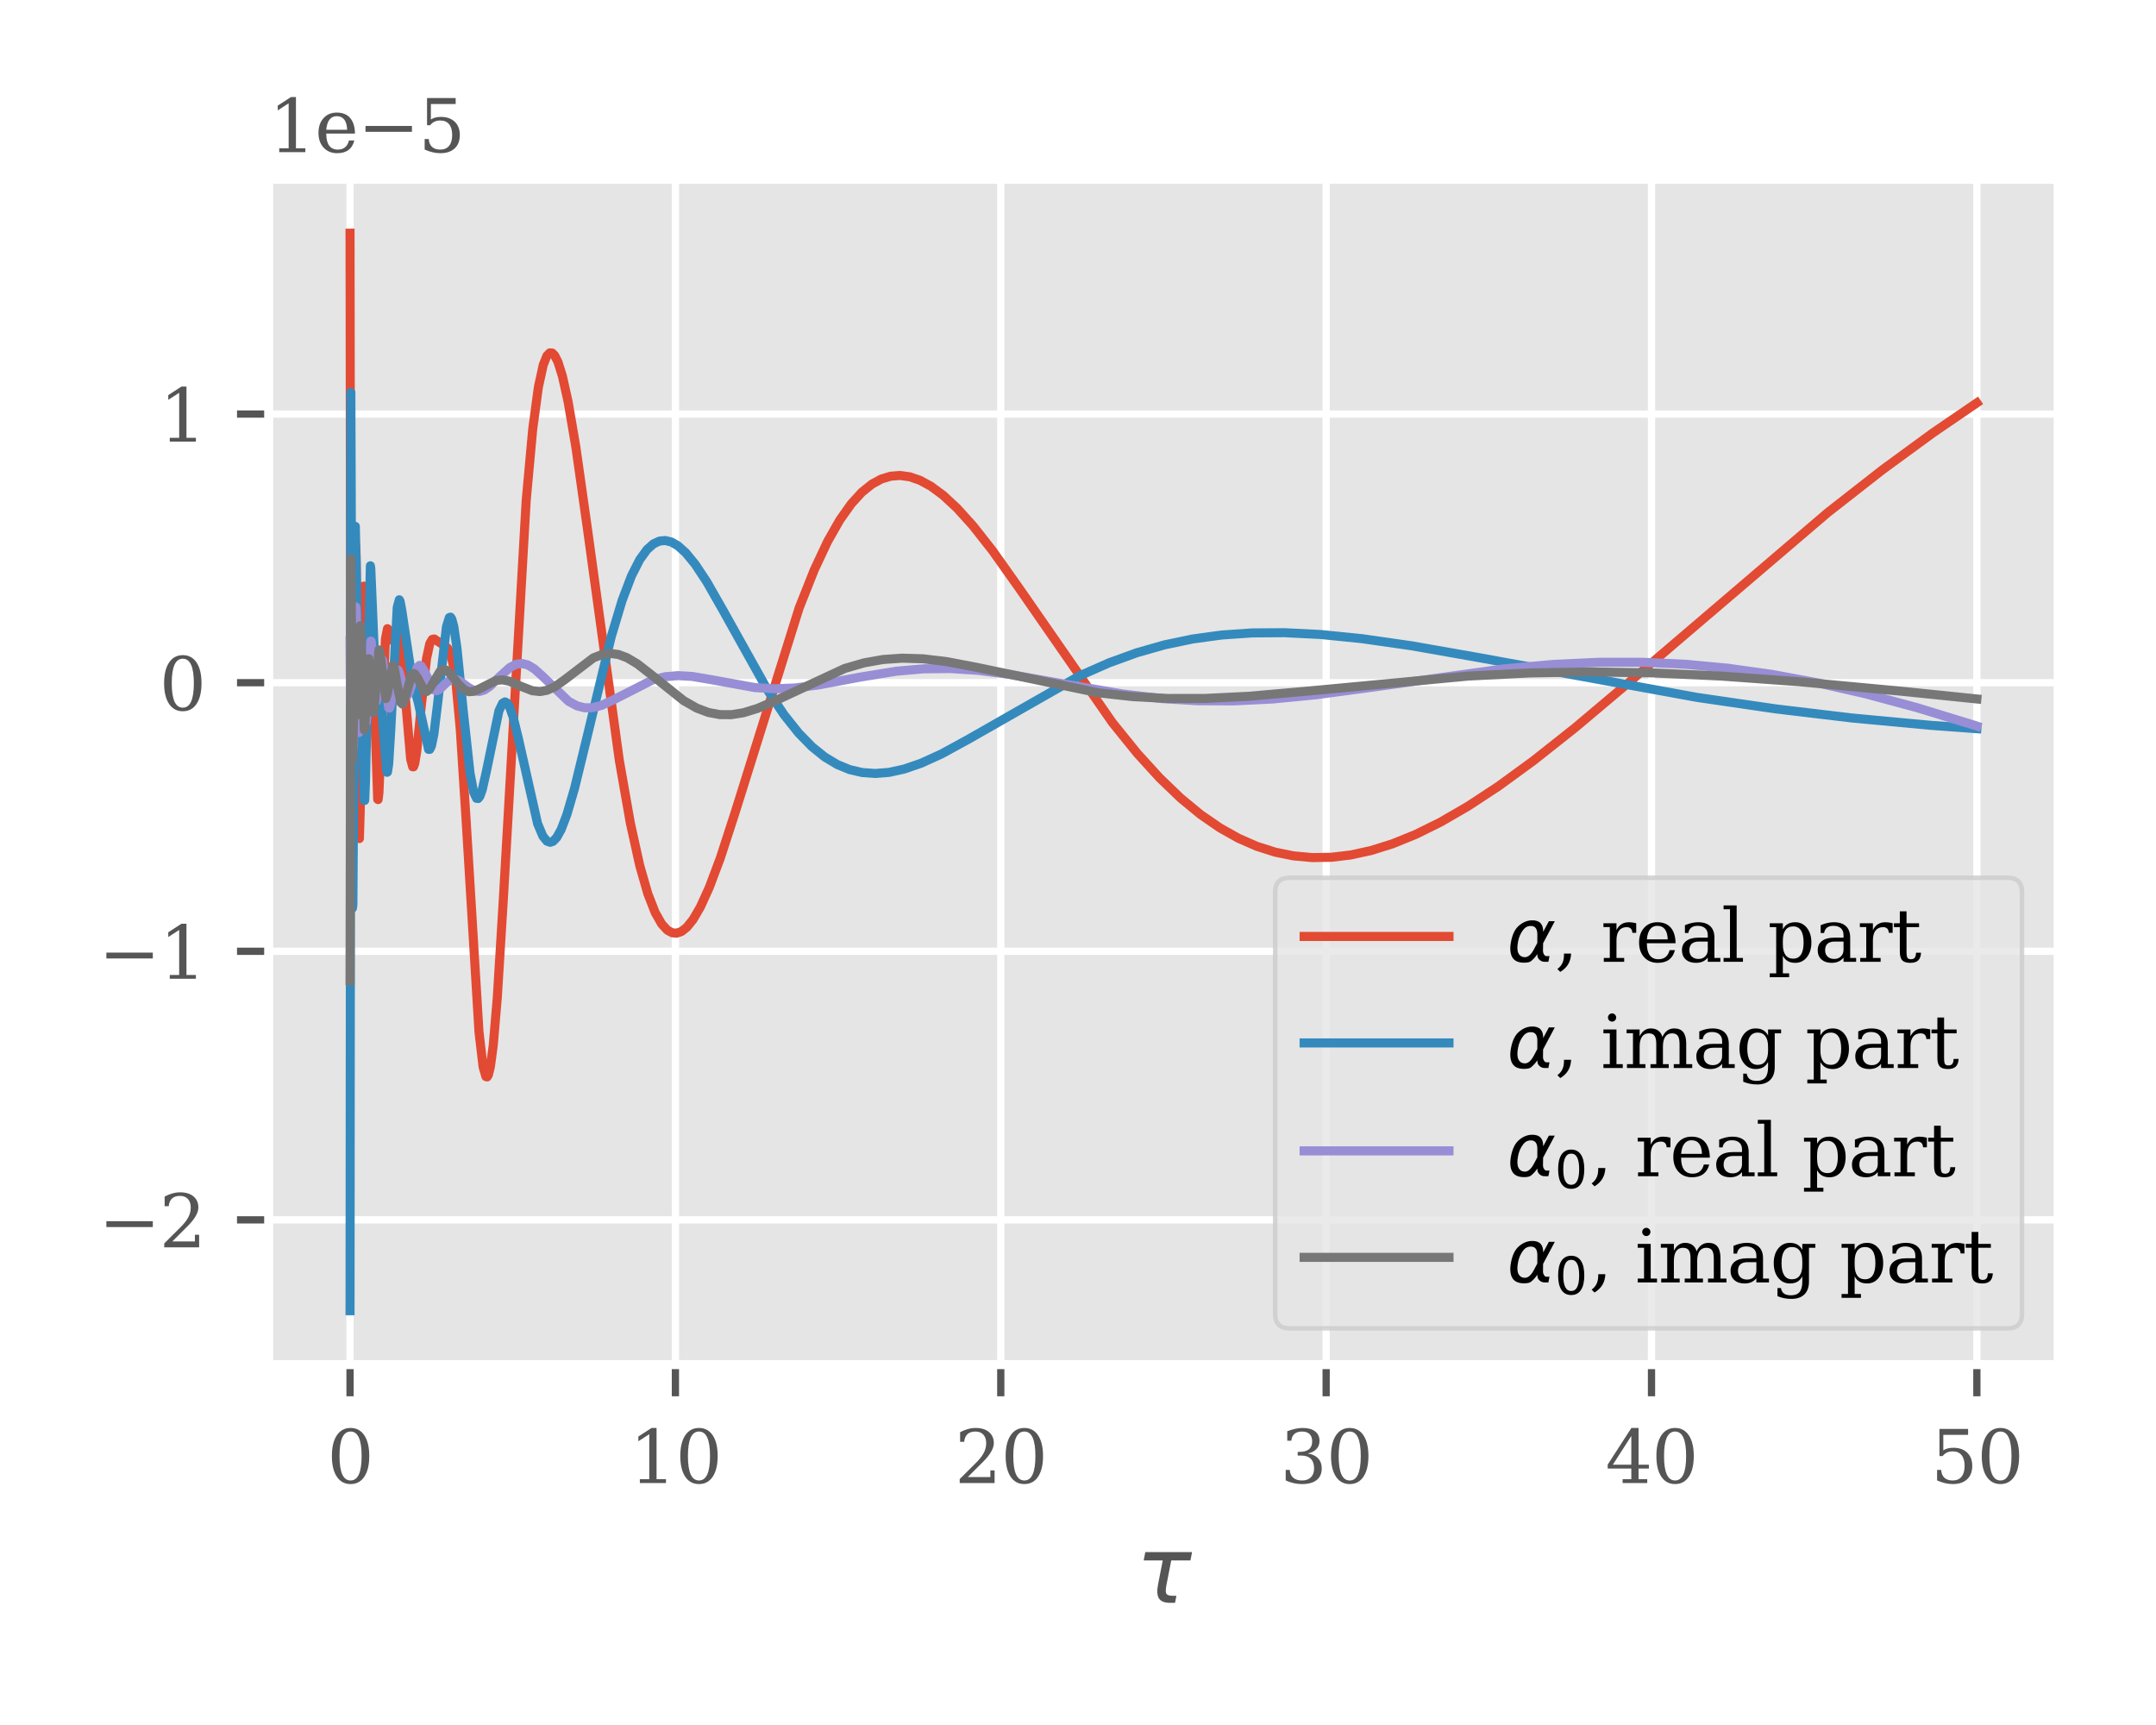 <?xml version="1.0" encoding="utf-8" standalone="no"?>
<!DOCTYPE svg PUBLIC "-//W3C//DTD SVG 1.1//EN"
  "http://www.w3.org/Graphics/SVG/1.1/DTD/svg11.dtd">
<svg xmlns:xlink="http://www.w3.org/1999/xlink" width="238.107pt" height="190.486pt" viewBox="0 0 238.107 190.486" xmlns="http://www.w3.org/2000/svg" version="1.1">
 <defs>
  <style type="text/css">*{stroke-linejoin: round; stroke-linecap: butt}</style>
 </defs>
 <g id="figure_1">
  <g id="patch_1">
   <path d="M 0 190.486 
L 238.107 190.486 
L 238.107 0 
L 0 0 
z
" style="fill: #ffffff"/>
  </g>
  <g id="axes_1">
   <g id="patch_2">
    <path d="M 29.675 150.686 
L 227.307 150.686 
L 227.307 19.8 
L 29.675 19.8 
z
" style="fill: #e5e5e5"/>
   </g>
   <g id="matplotlib.axis_1">
    <g id="xtick_1">
     <g id="line2d_1">
      <path d="M 38.658 150.686 
L 38.658 19.8 
" clip-path="url(#p2c47296b69)" style="fill: none; stroke: #ffffff; stroke-width: 0.8; stroke-linecap: square"/>
     </g>
     <g id="line2d_2">
      <defs>
       <path id="m7d8ad80ff2" d="M 0 0 
L 0 3.5 
" style="stroke: #555555; stroke-width: 0.8"/>
      </defs>
      <g>
       <use xlink:href="#m7d8ad80ff2" x="38.658" y="150.686" style="fill: #555555; stroke: #555555; stroke-width: 0.8"/>
      </g>
     </g>
     <g id="text_1">
      <!-- 0 -->
      <g style="fill: #555555" transform="translate(36.113 163.764)scale(0.08 -0.08)">
       <defs>
        <path id="DejaVuSerif-30" d="M 2034 219 
Q 2513 219 2750 744 
Q 2988 1269 2988 2328 
Q 2988 3391 2750 3916 
Q 2513 4441 2034 4441 
Q 1556 4441 1318 3916 
Q 1081 3391 1081 2328 
Q 1081 1269 1318 744 
Q 1556 219 2034 219 
z
M 2034 -91 
Q 1275 -91 848 546 
Q 422 1184 422 2328 
Q 422 3475 848 4112 
Q 1275 4750 2034 4750 
Q 2797 4750 3222 4112 
Q 3647 3475 3647 2328 
Q 3647 1184 3222 546 
Q 2797 -91 2034 -91 
z
" transform="scale(0.016)"/>
       </defs>
       <use xlink:href="#DejaVuSerif-30"/>
      </g>
     </g>
    </g>
    <g id="xtick_2">
     <g id="line2d_3">
      <path d="M 74.591 150.686 
L 74.591 19.8 
" clip-path="url(#p2c47296b69)" style="fill: none; stroke: #ffffff; stroke-width: 0.8; stroke-linecap: square"/>
     </g>
     <g id="line2d_4">
      <g>
       <use xlink:href="#m7d8ad80ff2" x="74.591" y="150.686" style="fill: #555555; stroke: #555555; stroke-width: 0.8"/>
      </g>
     </g>
     <g id="text_2">
      <!-- 10 -->
      <g style="fill: #555555" transform="translate(69.501 163.764)scale(0.08 -0.08)">
       <defs>
        <path id="DejaVuSerif-31" d="M 909 0 
L 909 331 
L 1722 331 
L 1722 4213 
L 781 3603 
L 781 4013 
L 1919 4750 
L 2350 4750 
L 2350 331 
L 3163 331 
L 3163 0 
L 909 0 
z
" transform="scale(0.016)"/>
       </defs>
       <use xlink:href="#DejaVuSerif-31"/>
       <use xlink:href="#DejaVuSerif-30" x="63.623"/>
      </g>
     </g>
    </g>
    <g id="xtick_3">
     <g id="line2d_5">
      <path d="M 110.524 150.686 
L 110.524 19.8 
" clip-path="url(#p2c47296b69)" style="fill: none; stroke: #ffffff; stroke-width: 0.8; stroke-linecap: square"/>
     </g>
     <g id="line2d_6">
      <g>
       <use xlink:href="#m7d8ad80ff2" x="110.524" y="150.686" style="fill: #555555; stroke: #555555; stroke-width: 0.8"/>
      </g>
     </g>
     <g id="text_3">
      <!-- 20 -->
      <g style="fill: #555555" transform="translate(105.434 163.764)scale(0.08 -0.08)">
       <defs>
        <path id="DejaVuSerif-32" d="M 819 3553 
L 469 3553 
L 469 4384 
Q 803 4563 1142 4656 
Q 1481 4750 1806 4750 
Q 2534 4750 2956 4397 
Q 3378 4044 3378 3438 
Q 3378 2753 2422 1800 
Q 2347 1728 2309 1691 
L 1131 513 
L 3078 513 
L 3078 1088 
L 3444 1088 
L 3444 0 
L 434 0 
L 434 341 
L 1850 1753 
Q 2319 2222 2519 2614 
Q 2719 3006 2719 3438 
Q 2719 3909 2473 4175 
Q 2228 4441 1797 4441 
Q 1350 4441 1106 4219 
Q 863 3997 819 3553 
z
" transform="scale(0.016)"/>
       </defs>
       <use xlink:href="#DejaVuSerif-32"/>
       <use xlink:href="#DejaVuSerif-30" x="63.623"/>
      </g>
     </g>
    </g>
    <g id="xtick_4">
     <g id="line2d_7">
      <path d="M 146.458 150.686 
L 146.458 19.8 
" clip-path="url(#p2c47296b69)" style="fill: none; stroke: #ffffff; stroke-width: 0.8; stroke-linecap: square"/>
     </g>
     <g id="line2d_8">
      <g>
       <use xlink:href="#m7d8ad80ff2" x="146.458" y="150.686" style="fill: #555555; stroke: #555555; stroke-width: 0.8"/>
      </g>
     </g>
     <g id="text_4">
      <!-- 30 -->
      <g style="fill: #555555" transform="translate(141.368 163.764)scale(0.08 -0.08)">
       <defs>
        <path id="DejaVuSerif-33" d="M 622 4469 
Q 988 4606 1323 4678 
Q 1659 4750 1953 4750 
Q 2638 4750 3022 4454 
Q 3406 4159 3406 3634 
Q 3406 3213 3140 2930 
Q 2875 2647 2388 2547 
Q 2963 2466 3280 2130 
Q 3597 1794 3597 1259 
Q 3597 606 3158 257 
Q 2719 -91 1894 -91 
Q 1528 -91 1179 -12 
Q 831 66 488 225 
L 488 1131 
L 838 1131 
Q 869 681 1141 450 
Q 1413 219 1906 219 
Q 2384 219 2661 495 
Q 2938 772 2938 1253 
Q 2938 1803 2653 2086 
Q 2369 2369 1819 2369 
L 1522 2369 
L 1522 2688 
L 1678 2688 
Q 2225 2688 2498 2914 
Q 2772 3141 2772 3597 
Q 2772 4006 2547 4223 
Q 2322 4441 1900 4441 
Q 1478 4441 1245 4241 
Q 1013 4041 972 3647 
L 622 3647 
L 622 4469 
z
" transform="scale(0.016)"/>
       </defs>
       <use xlink:href="#DejaVuSerif-33"/>
       <use xlink:href="#DejaVuSerif-30" x="63.623"/>
      </g>
     </g>
    </g>
    <g id="xtick_5">
     <g id="line2d_9">
      <path d="M 182.391 150.686 
L 182.391 19.8 
" clip-path="url(#p2c47296b69)" style="fill: none; stroke: #ffffff; stroke-width: 0.8; stroke-linecap: square"/>
     </g>
     <g id="line2d_10">
      <g>
       <use xlink:href="#m7d8ad80ff2" x="182.391" y="150.686" style="fill: #555555; stroke: #555555; stroke-width: 0.8"/>
      </g>
     </g>
     <g id="text_5">
      <!-- 40 -->
      <g style="fill: #555555" transform="translate(177.301 163.764)scale(0.08 -0.08)">
       <defs>
        <path id="DejaVuSerif-34" d="M 2234 1581 
L 2234 4063 
L 641 1581 
L 2234 1581 
z
M 3609 0 
L 1484 0 
L 1484 331 
L 2234 331 
L 2234 1247 
L 197 1247 
L 197 1588 
L 2241 4750 
L 2859 4750 
L 2859 1581 
L 3750 1581 
L 3750 1247 
L 2859 1247 
L 2859 331 
L 3609 331 
L 3609 0 
z
" transform="scale(0.016)"/>
       </defs>
       <use xlink:href="#DejaVuSerif-34"/>
       <use xlink:href="#DejaVuSerif-30" x="63.623"/>
      </g>
     </g>
    </g>
    <g id="xtick_6">
     <g id="line2d_11">
      <path d="M 218.324 150.686 
L 218.324 19.8 
" clip-path="url(#p2c47296b69)" style="fill: none; stroke: #ffffff; stroke-width: 0.8; stroke-linecap: square"/>
     </g>
     <g id="line2d_12">
      <g>
       <use xlink:href="#m7d8ad80ff2" x="218.324" y="150.686" style="fill: #555555; stroke: #555555; stroke-width: 0.8"/>
      </g>
     </g>
     <g id="text_6">
      <!-- 50 -->
      <g style="fill: #555555" transform="translate(213.234 163.764)scale(0.08 -0.08)">
       <defs>
        <path id="DejaVuSerif-35" d="M 3219 4666 
L 3219 4153 
L 1081 4153 
L 1081 2816 
Q 1244 2928 1461 2984 
Q 1678 3041 1947 3041 
Q 2703 3041 3140 2622 
Q 3578 2203 3578 1478 
Q 3578 738 3136 323 
Q 2694 -91 1894 -91 
Q 1572 -91 1234 -12 
Q 897 66 544 225 
L 544 1131 
L 897 1131 
Q 925 688 1179 453 
Q 1434 219 1894 219 
Q 2388 219 2653 544 
Q 2919 869 2919 1478 
Q 2919 2084 2655 2407 
Q 2391 2731 1894 2731 
Q 1613 2731 1398 2631 
Q 1184 2531 1019 2322 
L 750 2322 
L 750 4666 
L 3219 4666 
z
" transform="scale(0.016)"/>
       </defs>
       <use xlink:href="#DejaVuSerif-35"/>
       <use xlink:href="#DejaVuSerif-30" x="63.623"/>
      </g>
     </g>
    </g>
    <g id="text_7">
     <!-- $τ$ -->
     <g style="fill: #555555" transform="translate(125.441 177.027)scale(0.1 -0.1)">
      <defs>
       <path id="DejaVuSans-Oblique-3c4" d="M 2103 638 
Q 2188 488 2525 488 
L 2800 488 
L 2706 0 
L 2363 0 
Q 1800 0 1600 300 
Q 1403 606 1534 1269 
L 1856 2925 
L 541 2925 
L 653 3500 
L 3881 3500 
L 3769 2925 
L 2444 2925 
L 2113 1234 
Q 2025 781 2103 638 
z
" transform="scale(0.016)"/>
      </defs>
      <use xlink:href="#DejaVuSans-Oblique-3c4" transform="translate(0 0.312)"/>
     </g>
    </g>
   </g>
   <g id="matplotlib.axis_2">
    <g id="ytick_1">
     <g id="line2d_13">
      <path d="M 29.675 134.703 
L 227.307 134.703 
" clip-path="url(#p2c47296b69)" style="fill: none; stroke: #ffffff; stroke-width: 0.8; stroke-linecap: square"/>
     </g>
     <g id="line2d_14">
      <defs>
       <path id="m1cc879101e" d="M 0 0 
L -3.5 0 
" style="stroke: #555555; stroke-width: 0.8"/>
      </defs>
      <g>
       <use xlink:href="#m1cc879101e" x="29.675" y="134.703" style="fill: #555555; stroke: #555555; stroke-width: 0.8"/>
      </g>
     </g>
     <g id="text_8">
      <!-- −2 -->
      <g style="fill: #555555" transform="translate(10.881 137.743)scale(0.08 -0.08)">
       <defs>
        <path id="DejaVuSerif-2212" d="M 678 2259 
L 4684 2259 
L 4684 1753 
L 678 1753 
L 678 2259 
z
" transform="scale(0.016)"/>
       </defs>
       <use xlink:href="#DejaVuSerif-2212"/>
       <use xlink:href="#DejaVuSerif-32" x="83.789"/>
      </g>
     </g>
    </g>
    <g id="ytick_2">
     <g id="line2d_15">
      <path d="M 29.675 105.044 
L 227.307 105.044 
" clip-path="url(#p2c47296b69)" style="fill: none; stroke: #ffffff; stroke-width: 0.8; stroke-linecap: square"/>
     </g>
     <g id="line2d_16">
      <g>
       <use xlink:href="#m1cc879101e" x="29.675" y="105.044" style="fill: #555555; stroke: #555555; stroke-width: 0.8"/>
      </g>
     </g>
     <g id="text_9">
      <!-- −1 -->
      <g style="fill: #555555" transform="translate(10.881 108.084)scale(0.08 -0.08)">
       <use xlink:href="#DejaVuSerif-2212"/>
       <use xlink:href="#DejaVuSerif-31" x="83.789"/>
      </g>
     </g>
    </g>
    <g id="ytick_3">
     <g id="line2d_17">
      <path d="M 29.675 75.385 
L 227.307 75.385 
" clip-path="url(#p2c47296b69)" style="fill: none; stroke: #ffffff; stroke-width: 0.8; stroke-linecap: square"/>
     </g>
     <g id="line2d_18">
      <g>
       <use xlink:href="#m1cc879101e" x="29.675" y="75.385" style="fill: #555555; stroke: #555555; stroke-width: 0.8"/>
      </g>
     </g>
     <g id="text_10">
      <!-- 0 -->
      <g style="fill: #555555" transform="translate(17.585 78.425)scale(0.08 -0.08)">
       <use xlink:href="#DejaVuSerif-30"/>
      </g>
     </g>
    </g>
    <g id="ytick_4">
     <g id="line2d_19">
      <path d="M 29.675 45.726 
L 227.307 45.726 
" clip-path="url(#p2c47296b69)" style="fill: none; stroke: #ffffff; stroke-width: 0.8; stroke-linecap: square"/>
     </g>
     <g id="line2d_20">
      <g>
       <use xlink:href="#m1cc879101e" x="29.675" y="45.726" style="fill: #555555; stroke: #555555; stroke-width: 0.8"/>
      </g>
     </g>
     <g id="text_11">
      <!-- 1 -->
      <g style="fill: #555555" transform="translate(17.585 48.766)scale(0.08 -0.08)">
       <use xlink:href="#DejaVuSerif-31"/>
      </g>
     </g>
    </g>
    <g id="text_12">
     <!-- 1e−5 -->
     <g style="fill: #555555" transform="translate(29.675 16.8)scale(0.08 -0.08)">
      <defs>
       <path id="DejaVuSerif-65" d="M 3469 1600 
L 991 1600 
L 991 1575 
Q 991 903 1244 561 
Q 1497 219 1991 219 
Q 2369 219 2611 417 
Q 2853 616 2950 1006 
L 3413 1006 
Q 3275 459 2904 184 
Q 2534 -91 1931 -91 
Q 1203 -91 761 389 
Q 319 869 319 1663 
Q 319 2450 753 2931 
Q 1188 3413 1894 3413 
Q 2647 3413 3050 2948 
Q 3453 2484 3469 1600 
z
M 2791 1931 
Q 2772 2513 2545 2808 
Q 2319 3103 1894 3103 
Q 1497 3103 1269 2806 
Q 1041 2509 991 1931 
L 2791 1931 
z
" transform="scale(0.016)"/>
      </defs>
      <use xlink:href="#DejaVuSerif-31"/>
      <use xlink:href="#DejaVuSerif-65" x="63.623"/>
      <use xlink:href="#DejaVuSerif-2212" x="122.803"/>
      <use xlink:href="#DejaVuSerif-35" x="206.592"/>
     </g>
    </g>
   </g>
   <g id="line2d_21">
    <path d="M 38.658 25.749 
L 38.748 89.333 
L 38.793 82.166 
L 38.883 73.161 
L 38.928 74.141 
L 39.018 76.789 
L 39.063 75.555 
L 39.287 60.306 
L 39.332 61.415 
L 39.512 80.417 
L 39.692 92.598 
L 39.781 89.621 
L 40.186 64.722 
L 40.231 64.913 
L 40.455 70.069 
L 40.59 71.76 
L 40.635 71.752 
L 40.77 70.564 
L 40.95 69.139 
L 41.039 69.696 
L 41.219 74.074 
L 41.713 88.269 
L 41.758 88.296 
L 41.848 87.559 
L 42.073 82.345 
L 42.567 70.552 
L 42.792 69.419 
L 42.881 69.526 
L 43.421 70.79 
L 43.6 70.507 
L 43.915 69.954 
L 44.005 70.007 
L 44.139 70.393 
L 44.364 71.958 
L 44.768 77.043 
L 45.352 83.825 
L 45.577 84.677 
L 45.667 84.676 
L 45.802 84.329 
L 46.026 82.957 
L 46.521 78.001 
L 47.105 72.731 
L 47.464 71.08 
L 47.734 70.608 
L 47.958 70.559 
L 48.318 70.796 
L 49.037 71.263 
L 49.441 71.579 
L 49.71 72.097 
L 50.025 73.286 
L 50.384 75.703 
L 50.834 80.554 
L 51.463 90.351 
L 52.9 113.953 
L 53.35 117.805 
L 53.664 118.884 
L 53.799 118.921 
L 53.934 118.705 
L 54.158 117.796 
L 54.473 115.437 
L 54.922 110.15 
L 55.596 99.158 
L 58.112 55.275 
L 58.831 47.398 
L 59.46 42.736 
L 59.999 40.282 
L 60.403 39.288 
L 60.718 38.969 
L 60.987 38.987 
L 61.257 39.254 
L 61.616 39.964 
L 62.11 41.529 
L 62.739 44.353 
L 63.593 49.337 
L 64.851 58.212 
L 68.4 83.981 
L 69.613 90.877 
L 70.647 95.559 
L 71.545 98.69 
L 72.354 100.762 
L 73.073 102.03 
L 73.702 102.716 
L 74.241 103.006 
L 74.735 103.044 
L 75.274 102.853 
L 75.858 102.39 
L 76.532 101.554 
L 77.341 100.172 
L 78.329 98.005 
L 79.542 94.779 
L 81.205 89.662 
L 88.258 67.132 
L 89.921 62.943 
L 91.403 59.787 
L 92.751 57.418 
L 94.009 55.641 
L 95.177 54.361 
L 96.3 53.458 
L 97.334 52.897 
L 98.367 52.584 
L 99.4 52.504 
L 100.479 52.652 
L 101.602 53.038 
L 102.815 53.698 
L 104.163 54.693 
L 105.69 56.11 
L 107.442 58.049 
L 109.599 60.788 
L 112.429 64.774 
L 122.853 79.795 
L 125.593 83.183 
L 128.064 85.898 
L 130.4 88.141 
L 132.602 89.953 
L 134.714 91.41 
L 136.78 92.571 
L 138.802 93.455 
L 140.824 94.099 
L 142.845 94.51 
L 144.912 94.7 
L 147.024 94.667 
L 149.18 94.41 
L 151.427 93.92 
L 153.808 93.172 
L 156.369 92.131 
L 159.109 90.775 
L 162.119 89.033 
L 165.489 86.819 
L 169.353 84.003 
L 173.935 80.376 
L 179.956 75.305 
L 201.835 56.62 
L 207.901 51.877 
L 213.472 47.8 
L 218.324 44.487 
L 218.324 44.487 
" clip-path="url(#p2c47296b69)" style="fill: none; stroke: #e24a33; stroke-linecap: square"/>
   </g>
   <g id="line2d_22">
    <path d="M 38.658 144.736 
L 38.748 43.331 
L 38.793 54.904 
L 38.928 100.278 
L 38.973 99.901 
L 39.242 58.124 
L 39.332 62.113 
L 39.602 77.403 
L 39.826 74.556 
L 39.871 75.131 
L 40.051 82.395 
L 40.231 88.395 
L 40.276 88.389 
L 40.366 86.252 
L 40.905 62.477 
L 40.95 62.782 
L 41.129 67.019 
L 41.489 75.652 
L 41.623 76.311 
L 41.668 76.305 
L 41.893 76.013 
L 41.938 76.094 
L 42.073 76.909 
L 42.342 80.767 
L 42.702 85.183 
L 42.747 85.283 
L 42.792 85.252 
L 42.926 84.374 
L 43.151 80.692 
L 43.87 67.074 
L 44.095 66.231 
L 44.184 66.391 
L 44.364 67.33 
L 45.532 75.095 
L 46.206 77.629 
L 47.329 82.751 
L 47.464 82.749 
L 47.644 82.391 
L 47.913 81.101 
L 48.318 77.809 
L 49.306 69.207 
L 49.621 68.192 
L 49.755 68.148 
L 49.89 68.341 
L 50.115 69.168 
L 50.474 71.629 
L 51.148 78.388 
L 51.912 85.389 
L 52.316 87.492 
L 52.631 88.162 
L 52.81 88.177 
L 52.99 87.948 
L 53.26 87.208 
L 53.709 85.207 
L 55.102 78.495 
L 55.506 77.656 
L 55.776 77.507 
L 56 77.629 
L 56.27 78.054 
L 56.674 79.187 
L 57.258 81.592 
L 59.37 90.949 
L 59.954 92.334 
L 60.403 92.886 
L 60.763 93.012 
L 61.077 92.903 
L 61.482 92.485 
L 61.976 91.593 
L 62.605 89.949 
L 63.458 87.03 
L 64.806 81.491 
L 67.502 70.318 
L 68.715 66.278 
L 69.748 63.572 
L 70.647 61.81 
L 71.455 60.69 
L 72.174 60.053 
L 72.848 59.743 
L 73.477 59.687 
L 74.151 59.855 
L 74.87 60.269 
L 75.724 61.033 
L 76.757 62.287 
L 78.06 64.254 
L 79.902 67.485 
L 84.799 76.253 
L 86.596 78.936 
L 88.213 80.963 
L 89.696 82.476 
L 91.089 83.595 
L 92.482 84.43 
L 93.829 84.983 
L 95.222 85.309 
L 96.66 85.412 
L 98.187 85.29 
L 99.85 84.927 
L 101.737 84.277 
L 103.983 83.254 
L 106.903 81.659 
L 119.258 74.616 
L 122.493 73.189 
L 125.548 72.082 
L 128.603 71.211 
L 131.703 70.563 
L 134.893 70.125 
L 138.263 69.891 
L 141.857 69.866 
L 145.856 70.066 
L 150.393 70.523 
L 155.874 71.308 
L 163.332 72.62 
L 187.414 77.009 
L 196.085 78.276 
L 204.531 79.285 
L 213.157 80.09 
L 218.324 80.469 
L 218.324 80.469 
" clip-path="url(#p2c47296b69)" style="fill: none; stroke: #348abd; stroke-linecap: square"/>
   </g>
   <g id="line2d_23">
    <path d="M 38.658 70.727 
L 38.703 77.279 
L 38.748 74.135 
L 38.793 71.596 
L 38.838 72.399 
L 39.018 82.511 
L 39.063 80.885 
L 39.287 67.009 
L 39.332 67.407 
L 39.647 80.888 
L 39.737 79.532 
L 40.006 72.301 
L 40.051 72.436 
L 40.186 75.158 
L 40.455 79.738 
L 40.545 78.727 
L 40.95 70.802 
L 40.995 70.814 
L 41.129 72.14 
L 41.534 77.45 
L 41.579 77.438 
L 41.713 76.614 
L 42.163 72.745 
L 42.252 72.892 
L 42.432 74.179 
L 42.926 78.153 
L 43.016 78.188 
L 43.151 77.792 
L 43.51 75.432 
L 43.825 74.05 
L 43.96 73.992 
L 44.095 74.231 
L 44.409 75.444 
L 44.813 76.712 
L 44.993 76.778 
L 45.173 76.517 
L 45.487 75.527 
L 46.071 73.711 
L 46.341 73.475 
L 46.521 73.566 
L 46.79 73.994 
L 47.913 76.183 
L 48.228 76.274 
L 48.542 76.128 
L 49.216 75.469 
L 49.8 75.041 
L 50.25 74.984 
L 50.744 75.178 
L 51.687 75.884 
L 52.406 76.287 
L 52.945 76.355 
L 53.484 76.199 
L 54.113 75.772 
L 55.192 74.711 
L 56.315 73.703 
L 57.034 73.341 
L 57.663 73.269 
L 58.292 73.428 
L 59.01 73.857 
L 59.954 74.705 
L 62.784 77.435 
L 63.728 77.948 
L 64.582 78.161 
L 65.435 78.148 
L 66.424 77.894 
L 67.682 77.316 
L 72.084 75.076 
L 73.477 74.728 
L 74.87 74.606 
L 76.442 74.695 
L 78.599 75.061 
L 83.361 75.926 
L 85.563 76.059 
L 87.809 75.969 
L 90.415 75.634 
L 94.998 74.77 
L 98.996 74.119 
L 102.006 73.855 
L 104.927 73.825 
L 107.982 74.02 
L 111.531 74.476 
L 116.877 75.419 
L 124.066 76.648 
L 128.334 77.143 
L 132.287 77.381 
L 136.286 77.397 
L 140.509 77.189 
L 145.316 76.723 
L 151.696 75.864 
L 165.983 73.875 
L 171.554 73.369 
L 176.586 73.133 
L 181.393 73.13 
L 186.111 73.349 
L 190.828 73.789 
L 195.68 74.468 
L 200.712 75.399 
L 206.014 76.61 
L 211.719 78.146 
L 217.964 80.061 
L 218.324 80.178 
L 218.324 80.178 
" clip-path="url(#p2c47296b69)" style="fill: none; stroke: #988ed5; stroke-linecap: square"/>
   </g>
   <g id="line2d_24">
    <path d="M 38.658 108.298 
L 38.748 61.684 
L 38.793 66.584 
L 38.928 83.973 
L 38.973 83.023 
L 39.197 71.172 
L 39.467 78.937 
L 39.512 78.104 
L 39.781 69.096 
L 39.826 69.194 
L 39.961 72.924 
L 40.231 80.606 
L 40.276 80.484 
L 40.41 78.007 
L 40.68 72.775 
L 40.725 72.733 
L 40.815 73.429 
L 41.219 78.714 
L 41.264 78.608 
L 41.399 77.278 
L 41.848 71.768 
L 41.893 71.785 
L 42.028 72.532 
L 42.612 77.145 
L 42.747 76.744 
L 43.376 73.48 
L 43.421 73.505 
L 43.555 73.85 
L 43.87 75.646 
L 44.274 77.593 
L 44.454 77.75 
L 44.589 77.566 
L 44.858 76.66 
L 45.442 74.58 
L 45.667 74.358 
L 45.847 74.45 
L 46.116 74.909 
L 46.835 76.279 
L 47.105 76.367 
L 47.374 76.168 
L 47.779 75.504 
L 48.587 74.151 
L 48.947 73.937 
L 49.261 73.991 
L 49.666 74.323 
L 50.609 75.541 
L 51.283 76.184 
L 51.777 76.381 
L 52.316 76.344 
L 52.99 76.046 
L 54.787 75.136 
L 55.506 75.073 
L 56.27 75.233 
L 57.438 75.745 
L 58.786 76.276 
L 59.639 76.367 
L 60.403 76.231 
L 61.257 75.843 
L 62.335 75.082 
L 65.525 72.65 
L 66.513 72.265 
L 67.412 72.156 
L 68.311 72.278 
L 69.254 72.633 
L 70.377 73.3 
L 71.95 74.523 
L 75.499 77.365 
L 76.937 78.187 
L 78.24 78.678 
L 79.497 78.912 
L 80.755 78.919 
L 82.103 78.706 
L 83.676 78.222 
L 85.697 77.346 
L 93.29 73.815 
L 95.447 73.193 
L 97.513 72.827 
L 99.625 72.679 
L 101.916 72.747 
L 104.522 73.055 
L 107.802 73.679 
L 121.28 76.5 
L 125.099 76.925 
L 128.963 77.13 
L 133.141 77.124 
L 137.948 76.885 
L 144.328 76.327 
L 162.164 74.654 
L 168.993 74.308 
L 175.643 74.196 
L 182.517 74.305 
L 190.019 74.65 
L 198.735 75.281 
L 210.192 76.349 
L 218.324 77.184 
L 218.324 77.184 
" clip-path="url(#p2c47296b69)" style="fill: none; stroke: #777777; stroke-linecap: square"/>
   </g>
   <g id="patch_3">
    <path d="M 29.675 150.686 
L 29.675 19.8 
" style="fill: none; stroke: #ffffff; stroke-linejoin: miter; stroke-linecap: square"/>
   </g>
   <g id="patch_4">
    <path d="M 227.307 150.686 
L 227.307 19.8 
" style="fill: none; stroke: #ffffff; stroke-linejoin: miter; stroke-linecap: square"/>
   </g>
   <g id="patch_5">
    <path d="M 29.675 150.686 
L 227.307 150.686 
" style="fill: none; stroke: #ffffff; stroke-linejoin: miter; stroke-linecap: square"/>
   </g>
   <g id="patch_6">
    <path d="M 29.675 19.8 
L 227.307 19.8 
" style="fill: none; stroke: #ffffff; stroke-linejoin: miter; stroke-linecap: square"/>
   </g>
   <g id="legend_1">
    <g id="patch_7">
     <path d="M 142.427 146.686 
L 221.707 146.686 
Q 223.307 146.686 223.307 145.086 
L 223.307 98.528 
Q 223.307 96.928 221.707 96.928 
L 142.427 96.928 
Q 140.827 96.928 140.827 98.528 
L 140.827 145.086 
Q 140.827 146.686 142.427 146.686 
z
" style="fill: #e5e5e5; opacity: 0.8; stroke: #cccccc; stroke-width: 0.5; stroke-linejoin: miter"/>
    </g>
    <g id="line2d_25">
     <path d="M 144.027 103.408 
L 152.027 103.408 
L 160.027 103.408 
" style="fill: none; stroke: #e24a33; stroke-linecap: square"/>
    </g>
    <g id="text_13">
     <!-- $α$, real part -->
     <g transform="translate(166.427 106.208)scale(0.08 -0.08)">
      <defs>
       <path id="DejaVuSans-Oblique-3b1" d="M 2619 1628 
L 2622 2350 
Q 2625 3088 2069 3091 
Q 1653 3094 1394 2747 
Q 1069 2319 959 1747 
Q 825 1059 994 731 
Q 1169 397 1547 397 
Q 1966 397 2319 1063 
L 2619 1628 
z
M 2166 3578 
Q 3141 3594 3128 2584 
Q 3128 2584 3616 3500 
L 4128 3500 
L 3119 1603 
L 3109 919 
Q 3109 766 3194 638 
Q 3291 488 3391 488 
L 3669 488 
L 3575 0 
L 3228 0 
Q 2934 0 2722 263 
Q 2622 394 2619 669 
Q 2416 334 2066 50 
Q 1900 -81 1453 -78 
Q 722 -72 456 397 
Q 184 884 353 1747 
Q 534 2675 1009 3097 
Q 1544 3569 2166 3578 
z
" transform="scale(0.016)"/>
       <path id="DejaVuSerif-2c" d="M 231 -622 
Q 525 -406 662 -114 
Q 800 178 800 594 
L 800 709 
L 1416 709 
Q 1391 175 1164 -208 
Q 938 -591 481 -872 
L 231 -622 
z
" transform="scale(0.016)"/>
       <path id="DejaVuSerif-20" transform="scale(0.016)"/>
       <path id="DejaVuSerif-72" d="M 3059 3328 
L 3059 2497 
L 2728 2497 
Q 2713 2744 2591 2866 
Q 2469 2988 2234 2988 
Q 1809 2988 1582 2694 
Q 1356 2400 1356 1850 
L 1356 331 
L 2022 331 
L 2022 0 
L 263 0 
L 263 331 
L 781 331 
L 781 2994 
L 231 2994 
L 231 3322 
L 1356 3322 
L 1356 2731 
Q 1525 3078 1790 3245 
Q 2056 3413 2438 3413 
Q 2578 3413 2733 3391 
Q 2888 3369 3059 3328 
z
" transform="scale(0.016)"/>
       <path id="DejaVuSerif-61" d="M 2547 1044 
L 2547 1747 
L 1806 1747 
Q 1378 1747 1168 1562 
Q 959 1378 959 997 
Q 959 650 1171 447 
Q 1384 244 1747 244 
Q 2106 244 2326 466 
Q 2547 688 2547 1044 
z
M 3122 2075 
L 3122 331 
L 3634 331 
L 3634 0 
L 2547 0 
L 2547 359 
Q 2356 128 2106 18 
Q 1856 -91 1522 -91 
Q 969 -91 644 203 
Q 319 497 319 997 
Q 319 1513 691 1797 
Q 1063 2081 1741 2081 
L 2547 2081 
L 2547 2309 
Q 2547 2688 2317 2895 
Q 2088 3103 1672 3103 
Q 1328 3103 1125 2947 
Q 922 2791 872 2484 
L 575 2484 
L 575 3156 
Q 875 3284 1158 3348 
Q 1441 3413 1709 3413 
Q 2400 3413 2761 3070 
Q 3122 2728 3122 2075 
z
" transform="scale(0.016)"/>
       <path id="DejaVuSerif-6c" d="M 1313 331 
L 1856 331 
L 1856 0 
L 184 0 
L 184 331 
L 738 331 
L 738 4531 
L 184 4531 
L 184 4863 
L 1313 4863 
L 1313 331 
z
" transform="scale(0.016)"/>
       <path id="DejaVuSerif-70" d="M 1313 1825 
L 1313 1497 
Q 1313 897 1542 583 
Q 1772 269 2209 269 
Q 2650 269 2876 622 
Q 3103 975 3103 1663 
Q 3103 2353 2876 2703 
Q 2650 3053 2209 3053 
Q 1772 3053 1542 2737 
Q 1313 2422 1313 1825 
z
M 738 2988 
L 184 2988 
L 184 3322 
L 1313 3322 
L 1313 2803 
Q 1481 3116 1742 3264 
Q 2003 3413 2388 3413 
Q 3000 3413 3387 2928 
Q 3775 2444 3775 1663 
Q 3775 881 3387 395 
Q 3000 -91 2388 -91 
Q 2003 -91 1742 57 
Q 1481 206 1313 519 
L 1313 -997 
L 1856 -997 
L 1856 -1331 
L 184 -1331 
L 184 -997 
L 738 -997 
L 738 2988 
z
" transform="scale(0.016)"/>
       <path id="DejaVuSerif-74" d="M 691 2988 
L 184 2988 
L 184 3322 
L 691 3322 
L 691 4353 
L 1269 4353 
L 1269 3322 
L 2350 3322 
L 2350 2988 
L 1269 2988 
L 1269 878 
Q 1269 456 1350 337 
Q 1431 219 1650 219 
Q 1875 219 1978 351 
Q 2081 484 2088 781 
L 2522 781 
Q 2497 328 2275 118 
Q 2053 -91 1600 -91 
Q 1103 -91 897 129 
Q 691 350 691 878 
L 691 2988 
z
" transform="scale(0.016)"/>
      </defs>
      <use xlink:href="#DejaVuSans-Oblique-3b1" transform="translate(0 0.016)"/>
      <use xlink:href="#DejaVuSerif-2c" transform="translate(65.918 0.016)"/>
      <use xlink:href="#DejaVuSerif-20" transform="translate(97.705 0.016)"/>
      <use xlink:href="#DejaVuSerif-72" transform="translate(129.492 0.016)"/>
      <use xlink:href="#DejaVuSerif-65" transform="translate(177.295 0.016)"/>
      <use xlink:href="#DejaVuSerif-61" transform="translate(236.475 0.016)"/>
      <use xlink:href="#DejaVuSerif-6c" transform="translate(296.094 0.016)"/>
      <use xlink:href="#DejaVuSerif-20" transform="translate(328.076 0.016)"/>
      <use xlink:href="#DejaVuSerif-70" transform="translate(359.863 0.016)"/>
      <use xlink:href="#DejaVuSerif-61" transform="translate(423.877 0.016)"/>
      <use xlink:href="#DejaVuSerif-72" transform="translate(483.496 0.016)"/>
      <use xlink:href="#DejaVuSerif-74" transform="translate(531.299 0.016)"/>
     </g>
    </g>
    <g id="line2d_26">
     <path d="M 144.027 115.167 
L 152.027 115.167 
L 160.027 115.167 
" style="fill: none; stroke: #348abd; stroke-linecap: square"/>
    </g>
    <g id="text_14">
     <!-- $α$, imag part -->
     <g transform="translate(166.427 117.967)scale(0.08 -0.08)">
      <defs>
       <path id="DejaVuSerif-69" d="M 622 4353 
Q 622 4497 726 4603 
Q 831 4709 978 4709 
Q 1122 4709 1226 4603 
Q 1331 4497 1331 4353 
Q 1331 4206 1228 4103 
Q 1125 4000 978 4000 
Q 831 4000 726 4103 
Q 622 4206 622 4353 
z
M 1356 331 
L 1900 331 
L 1900 0 
L 231 0 
L 231 331 
L 781 331 
L 781 2988 
L 231 2988 
L 231 3322 
L 1356 3322 
L 1356 331 
z
" transform="scale(0.016)"/>
       <path id="DejaVuSerif-6d" d="M 3316 2675 
Q 3481 3041 3739 3227 
Q 3997 3413 4341 3413 
Q 4863 3413 5119 3089 
Q 5375 2766 5375 2113 
L 5375 331 
L 5894 331 
L 5894 0 
L 4300 0 
L 4300 331 
L 4800 331 
L 4800 2047 
Q 4800 2556 4650 2772 
Q 4500 2988 4153 2988 
Q 3769 2988 3567 2697 
Q 3366 2406 3366 1850 
L 3366 331 
L 3866 331 
L 3866 0 
L 2291 0 
L 2291 331 
L 2791 331 
L 2791 2069 
Q 2791 2566 2641 2777 
Q 2491 2988 2144 2988 
Q 1759 2988 1557 2697 
Q 1356 2406 1356 1850 
L 1356 331 
L 1856 331 
L 1856 0 
L 263 0 
L 263 331 
L 781 331 
L 781 2994 
L 231 2994 
L 231 3322 
L 1356 3322 
L 1356 2731 
Q 1516 3063 1762 3238 
Q 2009 3413 2322 3413 
Q 2709 3413 2968 3220 
Q 3228 3028 3316 2675 
z
" transform="scale(0.016)"/>
       <path id="DejaVuSerif-67" d="M 3359 2988 
L 3359 72 
Q 3359 -644 2965 -1033 
Q 2572 -1422 1844 -1422 
Q 1516 -1422 1216 -1362 
Q 916 -1303 641 -1184 
L 641 -488 
L 941 -488 
Q 997 -813 1206 -963 
Q 1416 -1113 1806 -1113 
Q 2313 -1113 2548 -827 
Q 2784 -541 2784 72 
L 2784 519 
Q 2616 206 2355 57 
Q 2094 -91 1709 -91 
Q 1097 -91 708 395 
Q 319 881 319 1663 
Q 319 2444 706 2928 
Q 1094 3413 1709 3413 
Q 2094 3413 2355 3264 
Q 2616 3116 2784 2803 
L 2784 3322 
L 3909 3322 
L 3909 2988 
L 3359 2988 
z
M 2784 1825 
Q 2784 2422 2554 2737 
Q 2325 3053 1888 3053 
Q 1444 3053 1217 2703 
Q 991 2353 991 1663 
Q 991 975 1217 622 
Q 1444 269 1888 269 
Q 2325 269 2554 583 
Q 2784 897 2784 1497 
L 2784 1825 
z
" transform="scale(0.016)"/>
      </defs>
      <use xlink:href="#DejaVuSans-Oblique-3b1" transform="translate(0 0.422)"/>
      <use xlink:href="#DejaVuSerif-2c" transform="translate(65.918 0.422)"/>
      <use xlink:href="#DejaVuSerif-20" transform="translate(97.705 0.422)"/>
      <use xlink:href="#DejaVuSerif-69" transform="translate(129.492 0.422)"/>
      <use xlink:href="#DejaVuSerif-6d" transform="translate(161.475 0.422)"/>
      <use xlink:href="#DejaVuSerif-61" transform="translate(256.299 0.422)"/>
      <use xlink:href="#DejaVuSerif-67" transform="translate(315.918 0.422)"/>
      <use xlink:href="#DejaVuSerif-20" transform="translate(379.932 0.422)"/>
      <use xlink:href="#DejaVuSerif-70" transform="translate(411.719 0.422)"/>
      <use xlink:href="#DejaVuSerif-61" transform="translate(475.732 0.422)"/>
      <use xlink:href="#DejaVuSerif-72" transform="translate(535.352 0.422)"/>
      <use xlink:href="#DejaVuSerif-74" transform="translate(583.154 0.422)"/>
     </g>
    </g>
    <g id="line2d_27">
     <path d="M 144.027 127.087 
L 152.027 127.087 
L 160.027 127.087 
" style="fill: none; stroke: #988ed5; stroke-linecap: square"/>
    </g>
    <g id="text_15">
     <!-- $α_0$, real part -->
     <g transform="translate(166.427 129.887)scale(0.08 -0.08)">
      <defs>
       <path id="DejaVuSans-30" d="M 2034 4250 
Q 1547 4250 1301 3770 
Q 1056 3291 1056 2328 
Q 1056 1369 1301 889 
Q 1547 409 2034 409 
Q 2525 409 2770 889 
Q 3016 1369 3016 2328 
Q 3016 3291 2770 3770 
Q 2525 4250 2034 4250 
z
M 2034 4750 
Q 2819 4750 3233 4129 
Q 3647 3509 3647 2328 
Q 3647 1150 3233 529 
Q 2819 -91 2034 -91 
Q 1250 -91 836 529 
Q 422 1150 422 2328 
Q 422 3509 836 4129 
Q 1250 4750 2034 4750 
z
" transform="scale(0.016)"/>
      </defs>
      <use xlink:href="#DejaVuSans-Oblique-3b1" transform="translate(0 0.016)"/>
      <use xlink:href="#DejaVuSans-30" transform="translate(65.918 -16.391)scale(0.7)"/>
      <use xlink:href="#DejaVuSerif-2c" transform="translate(113.188 0.016)"/>
      <use xlink:href="#DejaVuSerif-20" transform="translate(144.976 0.016)"/>
      <use xlink:href="#DejaVuSerif-72" transform="translate(176.763 0.016)"/>
      <use xlink:href="#DejaVuSerif-65" transform="translate(224.565 0.016)"/>
      <use xlink:href="#DejaVuSerif-61" transform="translate(283.745 0.016)"/>
      <use xlink:href="#DejaVuSerif-6c" transform="translate(343.364 0.016)"/>
      <use xlink:href="#DejaVuSerif-20" transform="translate(375.347 0.016)"/>
      <use xlink:href="#DejaVuSerif-70" transform="translate(407.134 0.016)"/>
      <use xlink:href="#DejaVuSerif-61" transform="translate(471.147 0.016)"/>
      <use xlink:href="#DejaVuSerif-72" transform="translate(530.767 0.016)"/>
      <use xlink:href="#DejaVuSerif-74" transform="translate(578.569 0.016)"/>
     </g>
    </g>
    <g id="line2d_28">
     <path d="M 144.027 138.846 
L 152.027 138.846 
L 160.027 138.846 
" style="fill: none; stroke: #777777; stroke-linecap: square"/>
    </g>
    <g id="text_16">
     <!-- $α_0$, imag part -->
     <g transform="translate(166.427 141.646)scale(0.08 -0.08)">
      <use xlink:href="#DejaVuSans-Oblique-3b1" transform="translate(0 0.422)"/>
      <use xlink:href="#DejaVuSans-30" transform="translate(65.918 -15.984)scale(0.7)"/>
      <use xlink:href="#DejaVuSerif-2c" transform="translate(113.188 0.422)"/>
      <use xlink:href="#DejaVuSerif-20" transform="translate(144.976 0.422)"/>
      <use xlink:href="#DejaVuSerif-69" transform="translate(176.763 0.422)"/>
      <use xlink:href="#DejaVuSerif-6d" transform="translate(208.745 0.422)"/>
      <use xlink:href="#DejaVuSerif-61" transform="translate(303.569 0.422)"/>
      <use xlink:href="#DejaVuSerif-67" transform="translate(363.188 0.422)"/>
      <use xlink:href="#DejaVuSerif-20" transform="translate(427.202 0.422)"/>
      <use xlink:href="#DejaVuSerif-70" transform="translate(458.989 0.422)"/>
      <use xlink:href="#DejaVuSerif-61" transform="translate(523.003 0.422)"/>
      <use xlink:href="#DejaVuSerif-72" transform="translate(582.622 0.422)"/>
      <use xlink:href="#DejaVuSerif-74" transform="translate(630.425 0.422)"/>
     </g>
    </g>
   </g>
  </g>
 </g>
 <defs>
  <clipPath id="p2c47296b69">
   <rect x="29.675" y="19.8" width="197.632" height="130.886"/>
  </clipPath>
 </defs>
</svg>

